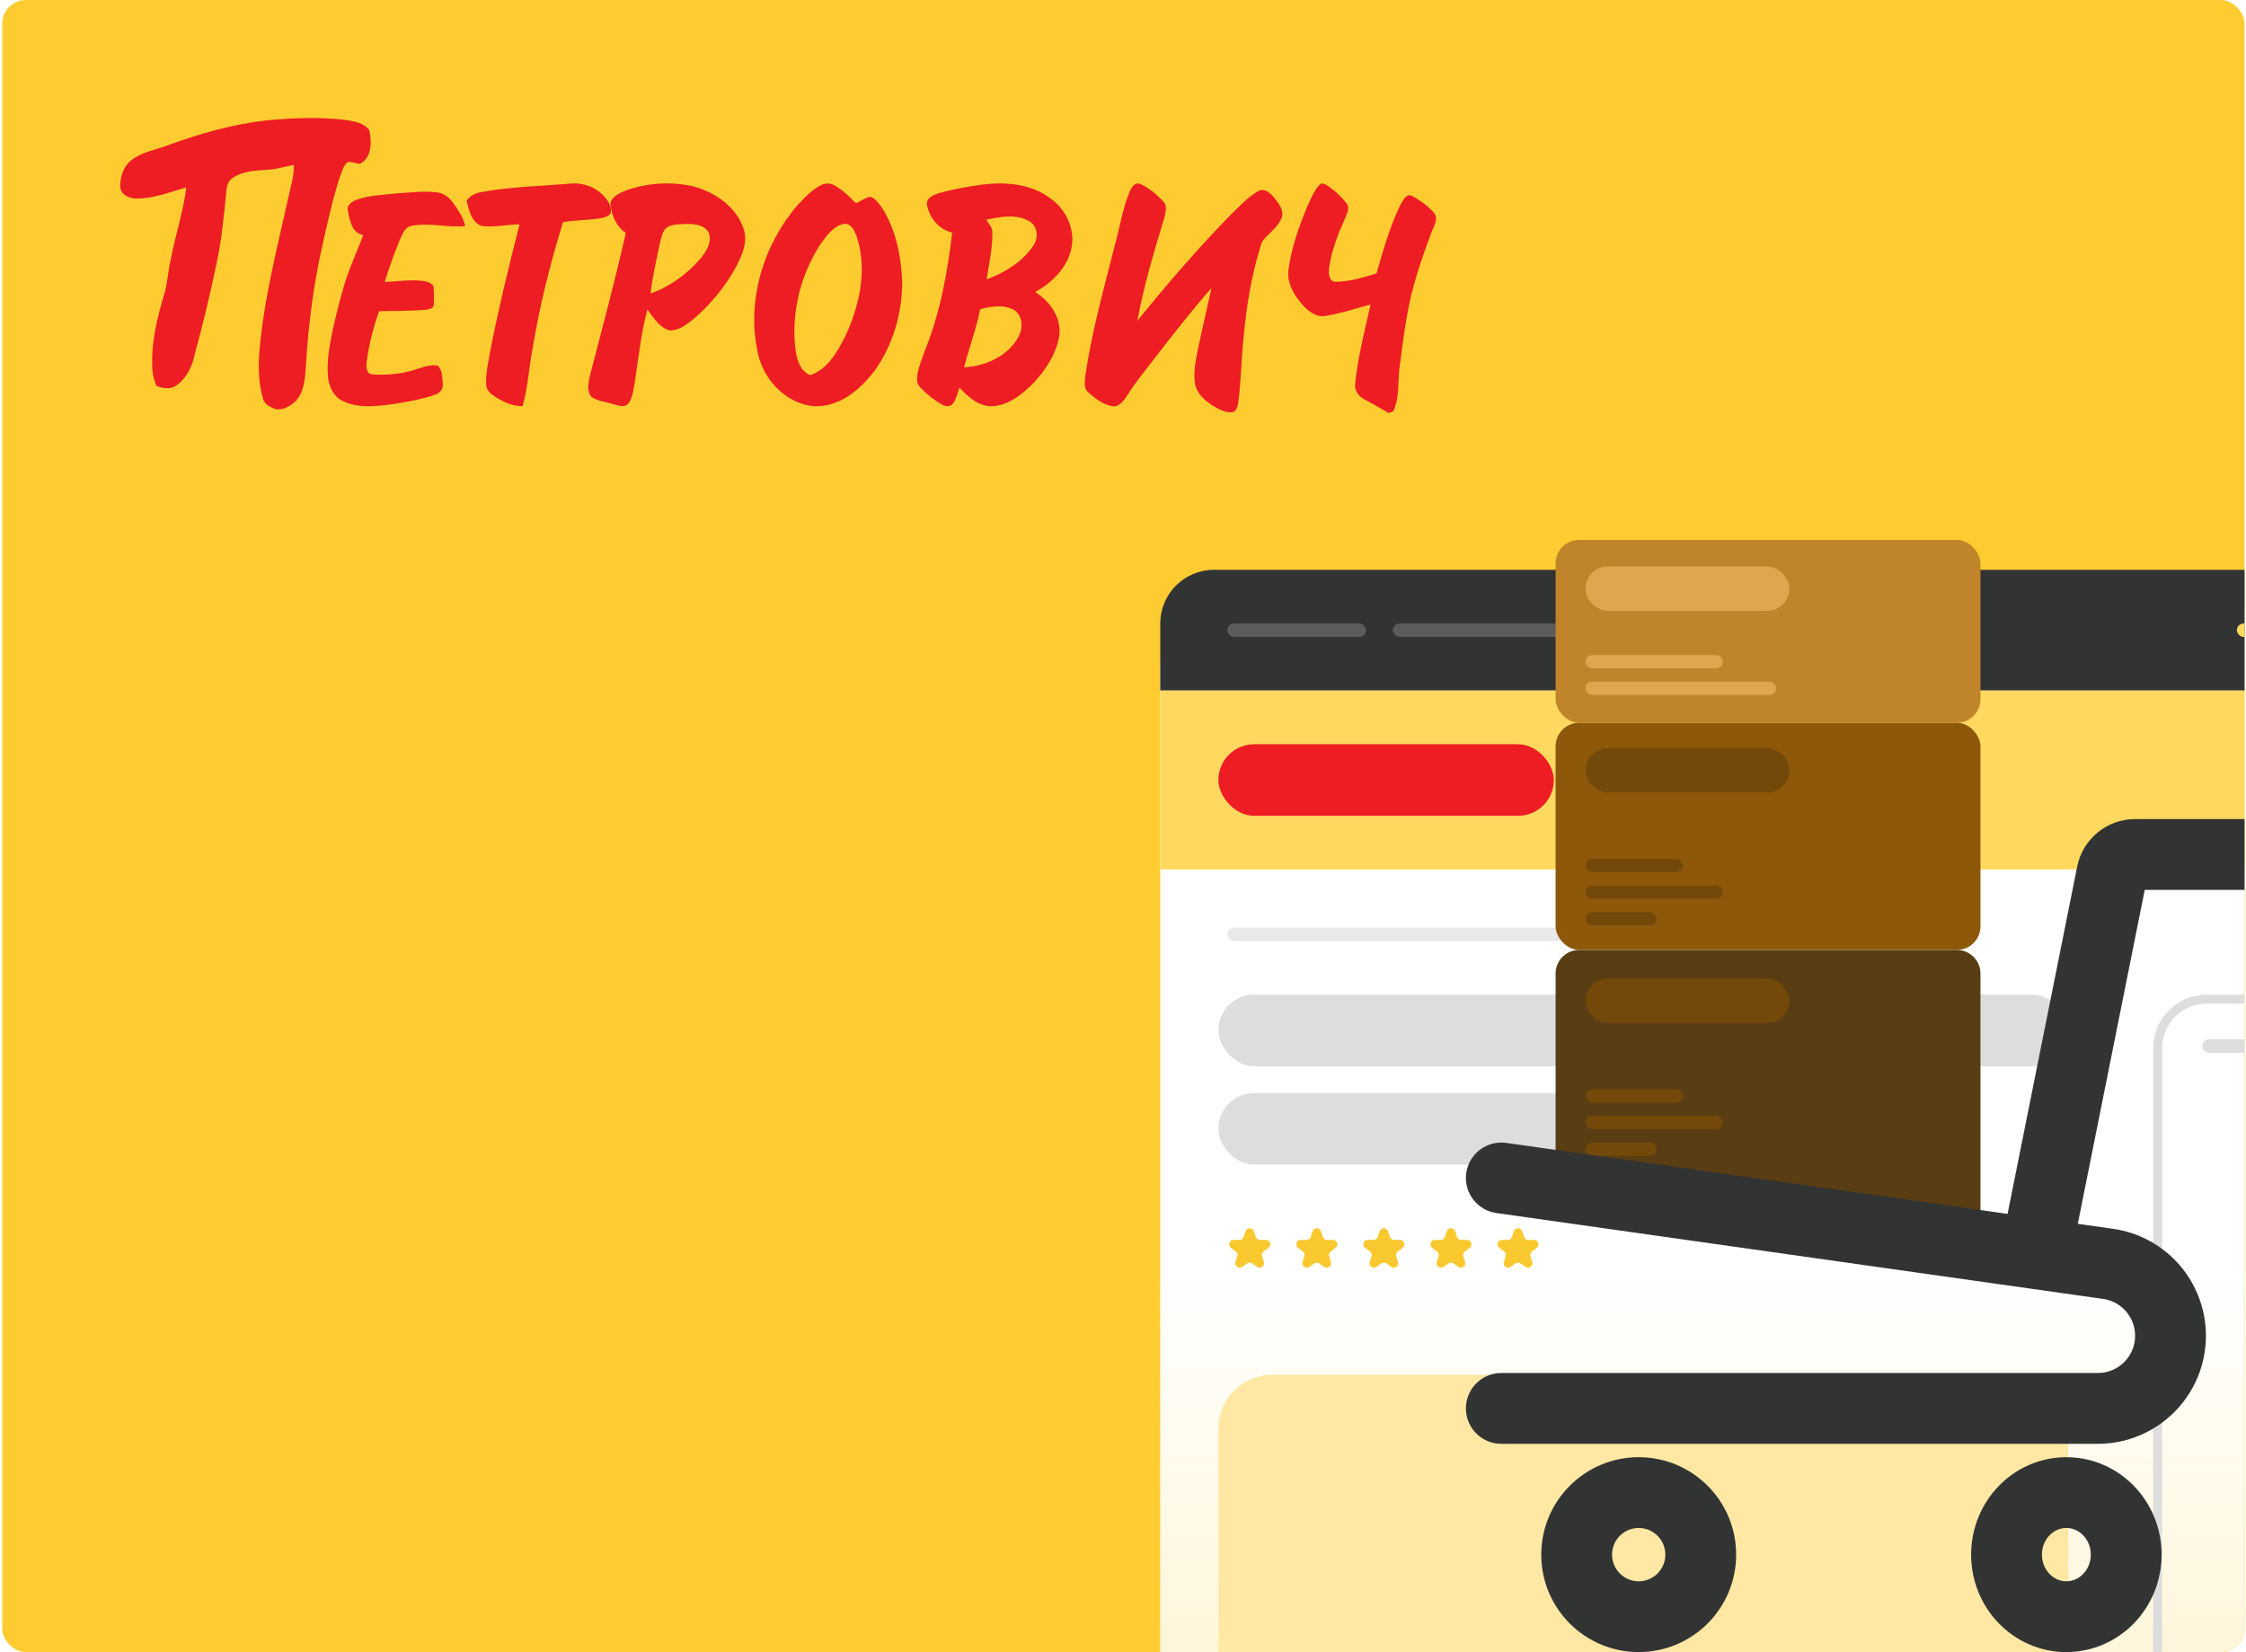 <svg width="609" height="448" viewBox="0 0 609 448" fill="none" xmlns="http://www.w3.org/2000/svg">
<g clip-path="url(#clip0_30215_28998)">
<rect x="0.6" width="608" height="448" rx="6.4" fill="#FECC31"/>
<path fill-rule="evenodd" clip-rule="evenodd" d="M45.447 39.417C54.13 36.232 63.099 33.668 72.311 32.648C79.406 31.956 86.584 31.677 93.679 32.528C95.974 32.882 98.686 33.275 100.14 35.321C100.823 38.397 100.872 42.797 97.602 44.435C96.449 44.44 95.297 43.658 94.169 44.026C93.13 44.922 92.798 46.336 92.303 47.561C90.428 53.111 89.167 58.845 87.866 64.554C85.174 76.012 83.586 87.719 82.928 99.472C82.711 102.886 82.419 106.808 79.683 109.223C78.154 110.442 75.953 111.622 74.018 110.676C72.841 110.158 71.584 109.377 71.292 108.013C70.07 103.951 70.05 99.646 70.323 95.445C71.51 81.094 75.196 67.122 78.283 53.101C78.842 50.338 79.821 47.615 79.643 44.748C77.204 45.136 74.839 45.983 72.351 46.032C69.19 46.261 65.781 46.411 63.06 48.248C61.932 48.974 61.506 50.338 61.403 51.607C60.715 58.297 60.141 65.022 58.681 71.602C56.965 79.795 55.035 87.948 52.814 96.022C52.166 99.297 50.617 102.587 47.822 104.529C46.219 105.688 44.131 105.315 42.42 104.638C41.895 103.289 41.41 101.896 41.336 100.437C40.822 93.125 42.677 85.923 44.75 78.984C45.477 76.211 45.591 73.324 46.269 70.537C47.505 63.927 49.667 57.496 50.538 50.816C46.006 52.1 41.485 53.947 36.706 53.822C34.875 53.778 32.698 52.722 32.604 50.642C32.53 48.009 33.48 45.166 35.563 43.469C38.427 41.224 42.118 40.662 45.447 39.417ZM222.408 50.313C223.536 49.651 225 49.572 226.163 50.214C228.449 51.433 230.299 53.31 232.105 55.146C233.396 54.509 234.613 53.608 236.053 53.349C237.458 53.867 238.338 55.241 239.199 56.406C242.969 62.384 244.364 69.566 244.627 76.55C244.587 85.022 242.118 93.593 237.171 100.497C234.326 104.255 230.734 107.675 226.242 109.292C223.229 110.402 219.801 110.492 216.808 109.267C210.98 107.072 206.666 101.597 205.439 95.509C202.396 81.498 206.987 66.45 216.199 55.699C218.045 53.678 219.989 51.647 222.408 50.313ZM222.596 66.022C217.134 74.305 214.537 84.554 215.65 94.449C215.982 97.242 216.832 100.527 219.682 101.721C224.387 100.173 226.955 95.499 229.117 91.363C233.04 83.006 235.281 73.135 232.288 64.121C231.704 62.563 230.72 60.343 228.681 60.726C225.94 61.353 224.194 63.887 222.596 66.022ZM306.28 52.025C306.765 50.856 307.735 49.233 309.248 49.915C311.564 50.98 313.572 52.667 315.324 54.514C316.64 55.724 316.046 57.65 315.675 59.148C312.9 68.327 310.124 77.53 308.393 86.978C316.353 77.147 324.635 67.555 333.456 58.496C335.89 56.177 338.156 53.569 341.094 51.881C342.702 50.831 344.429 52.334 345.448 53.534C346.606 55.032 348.124 56.839 347.6 58.875C346.729 61.244 344.666 62.842 342.959 64.589C341.881 65.629 341.737 67.217 341.282 68.576C339.096 76.012 337.908 83.708 337.216 91.423C336.548 97.242 336.558 103.125 335.776 108.934C335.662 109.875 335.425 110.87 334.752 111.572C333.213 112.249 331.541 111.418 330.156 110.741C327.544 109.352 324.803 107.371 324.08 104.315C323.576 101.458 324.056 98.546 324.6 95.733C325.802 89.82 327.222 83.957 328.513 78.063C323.027 84.32 317.926 90.9 312.83 97.471C310.396 100.651 307.819 103.727 305.701 107.137C304.727 108.546 303.539 110.512 301.536 110.128C299.032 109.685 296.9 108.038 295.06 106.36C293.62 105.156 294.253 103.11 294.337 101.497C296.113 89.611 299.388 78.023 302.312 66.381C303.663 61.607 304.365 56.625 306.28 52.025ZM357.806 50.089C358.454 49.402 359.419 49.995 360.052 50.398C361.932 51.707 363.659 53.275 365.079 55.082C366.019 56.162 365.346 57.64 364.901 58.78C362.907 63.185 361.091 67.76 360.384 72.573C360.201 74.021 360.26 76.51 362.279 76.406C366.034 76.366 369.675 75.226 373.242 74.141C375.087 67.76 376.873 61.294 379.832 55.326C380.465 54.345 381.272 52.503 382.716 53.051C384.997 54.236 387.129 55.813 388.861 57.735C390.236 59.437 388.613 61.518 388.054 63.225C385.363 70.487 382.805 77.859 381.524 85.524C380.688 90.293 380.064 95.096 379.446 99.9C379.05 103.777 379.446 107.884 377.818 111.522C377.393 111.681 376.972 111.841 376.557 112C374.34 110.691 372.074 109.471 369.828 108.227C368.275 107.406 367.162 105.708 367.459 103.902C368.201 96.679 370.076 89.636 371.619 82.558C367.543 83.693 363.501 85.022 359.32 85.689C356.857 86.087 354.724 84.38 353.186 82.657C350.855 80.009 348.782 76.585 349.396 72.896C350.237 67.078 352.181 61.473 354.442 56.067C355.422 54.011 356.218 51.767 357.806 50.089ZM130.645 52.07C138.521 50.617 146.556 50.468 154.521 49.81C158.518 49.347 162.783 51.199 164.905 54.693C165.484 55.684 165.949 56.953 165.459 58.073C164.851 58.606 164.094 58.929 163.307 59.089C159.79 59.785 156.173 59.606 152.651 60.258C149.148 71.642 146.229 83.21 144.334 94.977C143.375 100.014 143.127 105.196 141.697 110.128C139.07 110.233 136.636 109.038 134.44 107.724C133.292 106.953 131.936 105.962 131.833 104.449C131.64 101.094 132.515 97.809 133.055 94.529C135.291 83.21 138.012 71.99 140.881 60.821C137.497 60.886 134.113 61.687 130.729 61.309C127.85 60.383 127.157 57.018 126.519 54.44C127.464 53.036 129.013 52.299 130.645 52.07ZM170.056 51.513C168.289 52.239 165.969 53.066 165.509 55.156C165.786 58.218 167.038 61.413 169.684 63.16C166.736 76.276 163.228 89.253 159.859 102.259C159.557 104.036 158.974 106.415 160.552 107.754C162.293 108.829 164.411 108.969 166.325 109.611C167.602 109.909 169.353 110.711 170.367 109.432C171.391 108.137 171.589 106.41 171.94 104.837C173.039 97.854 173.712 90.781 175.537 83.936C177.17 86.112 178.733 88.755 181.484 89.596C183.799 89.765 185.808 88.202 187.579 86.888C192.477 82.841 196.598 77.844 199.641 72.254C201.189 69.208 202.802 65.649 201.684 62.19C199.764 56.202 194.109 52.259 188.301 50.622C182.32 49.153 175.883 49.566 170.056 51.513ZM180.252 62.244C181.563 60.701 183.824 60.876 185.654 60.746C187.97 60.686 190.988 60.786 192.195 63.16C193.15 65.798 191.388 68.342 189.785 70.283C186.179 74.424 181.568 77.779 176.378 79.581C176.893 75.385 177.808 71.254 178.659 67.117C179.089 65.47 179.277 63.683 180.252 62.244ZM254.62 52.374C258.439 51.264 262.373 50.627 266.301 50.059C272.539 49.273 279.357 49.8 284.591 53.638C289.014 56.595 291.705 62.279 290.458 67.575C289.261 72.752 285.185 76.699 280.702 79.208C284.759 81.722 288.039 86.395 287.178 91.378C286.258 96.176 283.478 100.437 280.168 103.926C277.313 106.793 273.895 109.586 269.759 110.104C265.846 110.616 262.6 107.804 260.146 105.096C259.637 106.565 259.315 108.157 258.4 109.442C257.717 110.382 256.367 110.268 255.476 109.73C253.21 108.456 251.147 106.798 249.401 104.877C248.48 104.006 248.664 102.637 248.758 101.502C249.173 99.078 250.182 96.808 251.004 94.509C254.996 84.474 256.94 73.757 258.167 63.066C254.482 62.205 251.721 58.805 251.3 55.077C251.523 53.419 253.245 52.802 254.62 52.374ZM267.384 59.562C268.057 60.632 269.145 61.647 269.076 63.026C269.14 67.322 268.156 71.537 267.533 75.763C272.421 73.922 277.215 71.055 280.183 66.62C281.623 64.599 281.444 61.383 279.164 60.049C275.636 57.874 271.204 58.84 267.384 59.562ZM265.786 83.842C264.703 89.198 262.788 94.33 261.403 99.606C267.162 99.327 273.217 96.654 276.101 91.418C277.477 89.058 277.368 85.345 274.736 83.932C271.956 82.543 268.67 83.085 265.786 83.842ZM107.442 52.434C103.831 52.887 100.095 52.911 96.637 54.186C95.44 54.654 93.916 55.639 94.332 57.167C94.827 59.736 95.41 63.2 98.488 63.748C97.196 67.237 95.668 70.627 94.386 74.121C92.719 78.83 91.542 83.698 90.428 88.561C89.464 93.12 88.479 97.784 88.959 102.468C89.266 105.076 90.626 107.799 93.159 108.834C97.32 110.79 102.04 110.158 106.438 109.611C110.376 108.974 114.354 108.332 118.119 106.968C119.42 106.569 120.266 105.255 120.053 103.892C119.87 102.289 119.974 100.333 118.702 99.148C116.342 98.725 114.111 99.82 111.895 100.442C108.377 101.467 104.667 101.751 101.026 101.547C99.225 101.467 99.289 99.267 99.433 97.953C100.076 93.329 101.209 88.765 102.812 84.385C106.913 84.295 111.029 84.33 115.12 84.046C116.06 83.907 117.649 83.787 117.619 82.503C117.654 80.831 117.748 79.128 117.51 77.471C116.847 76.764 115.937 76.326 114.977 76.231C111.435 75.689 107.858 76.371 104.306 76.45C105.473 72.613 106.873 68.85 108.377 65.131C109.075 63.638 109.678 61.612 111.534 61.269C116.372 60.263 121.265 61.776 126.133 61.314C125.698 59.079 124.387 57.182 123.11 55.36C122.037 53.733 120.439 52.349 118.435 52.16C114.784 51.702 111.098 52.269 107.442 52.434Z" fill="#EE1D23"/>
<g filter="url(#filter0_d_30215_28998)">
<path d="M314.6 169.079C314.6 161.042 321.115 154.527 329.152 154.527H663.857C671.894 154.527 678.41 161.042 678.41 169.079V448H314.6V169.079Z" fill="white"/>
<path d="M314.6 169.079C314.6 161.042 321.115 154.527 329.152 154.527H663.857C671.894 154.527 678.41 161.042 678.41 169.079V448H314.6V169.079Z" fill="url(#paint0_linear_30215_28998)" fill-opacity="0.2"/>
</g>
<path d="M314.6 169.079C314.6 161.042 321.115 154.527 329.152 154.527H663.857C671.894 154.527 678.41 161.042 678.41 169.079V187.27H314.6V169.079Z" fill="#323333"/>
<rect x="314.6" y="187.27" width="363.81" height="48.508" fill="#FFD860"/>
<rect x="330.365" y="201.822" width="90.952" height="19.403" rx="9.702" fill="#EE1D23"/>
<rect x="330.365" y="269.733" width="230.413" height="19.403" rx="9.702" fill="#DDDDDD"/>
<rect x="330.365" y="296.413" width="147.949" height="19.403" rx="9.702" fill="#DDDDDD"/>
<path d="M330.365 387.365C330.365 379.328 336.881 372.813 344.918 372.813H546.226C554.263 372.813 560.778 379.328 560.778 387.365V448H330.365V387.365Z" fill="#FFE8A4"/>
<path d="M585.032 284.286C585.032 276.918 591.004 270.946 598.372 270.946H648.092C655.46 270.946 661.432 276.918 661.432 284.286V460.127H585.032V284.286Z" stroke="#DDDDDD" stroke-width="2.425"/>
<rect x="428.594" y="201.822" width="40.019" height="19.403" rx="9.702" fill="#DFB42F"/>
<rect x="332.791" y="169.079" width="37.594" height="3.638" rx="1.819" fill="#5C5C5C"/>
<rect x="597.159" y="281.86" width="15.765" height="3.638" rx="1.819" fill="#DDDDDD"/>
<rect x="332.791" y="251.543" width="191.606" height="3.638" rx="1.819" fill="#E9E9E9"/>
<rect x="377.661" y="169.079" width="59.422" height="3.638" rx="1.819" fill="#5C5C5C"/>
<rect x="444.359" y="169.079" width="24.254" height="3.638" rx="1.819" fill="#5C5C5C"/>
<rect x="606.524" y="169.079" width="46.083" height="3.638" rx="1.819" fill="#FFD860"/>
<path d="M337.701 333.918C338.064 332.801 339.644 332.801 340.007 333.918L340.488 335.396C340.65 335.896 341.116 336.234 341.641 336.234H343.195C344.37 336.234 344.858 337.737 343.908 338.428L342.651 339.341C342.226 339.65 342.048 340.198 342.21 340.697L342.69 342.175C343.053 343.293 341.775 344.222 340.824 343.531L339.567 342.618C339.142 342.309 338.566 342.309 338.141 342.618L336.884 343.531C335.934 344.222 334.655 343.293 335.018 342.175L335.498 340.697C335.66 340.198 335.483 339.65 335.058 339.341L333.8 338.428C332.85 337.737 333.338 336.234 334.513 336.234H336.067C336.593 336.234 337.058 335.896 337.221 335.396L337.701 333.918Z" fill="#FAC82F"/>
<path d="M355.891 333.918C356.254 332.801 357.835 332.801 358.198 333.918L358.678 335.396C358.841 335.896 359.306 336.234 359.832 336.234H361.386C362.56 336.234 363.049 337.737 362.098 338.428L360.841 339.341C360.416 339.65 360.238 340.198 360.401 340.697L360.881 342.175C361.244 343.293 359.965 344.222 359.015 343.531L357.757 342.618C357.332 342.309 356.757 342.309 356.332 342.618L355.074 343.531C354.124 344.222 352.845 343.293 353.208 342.175L353.689 340.697C353.851 340.198 353.673 339.65 353.248 339.341L351.991 338.428C351.04 337.737 351.529 336.234 352.703 336.234H354.258C354.783 336.234 355.249 335.896 355.411 335.396L355.891 333.918Z" fill="#FAC82F"/>
<path d="M374.082 333.918C374.445 332.801 376.025 332.801 376.388 333.918L376.869 335.396C377.031 335.896 377.497 336.234 378.022 336.234H379.576C380.751 336.234 381.239 337.737 380.289 338.428L379.032 339.341C378.607 339.65 378.429 340.197 378.591 340.697L379.071 342.175C379.434 343.292 378.156 344.222 377.205 343.531L375.948 342.618C375.523 342.309 374.947 342.309 374.522 342.618L373.265 343.531C372.314 344.222 371.036 343.292 371.399 342.175L371.879 340.697C372.041 340.197 371.863 339.65 371.438 339.341L370.181 338.428C369.231 337.737 369.719 336.234 370.894 336.234H372.448C372.973 336.234 373.439 335.896 373.601 335.396L374.082 333.918Z" fill="#FAC82F"/>
<path d="M392.272 333.918C392.635 332.801 394.216 332.801 394.579 333.918L395.059 335.396C395.221 335.896 395.687 336.234 396.212 336.234H397.767C398.941 336.234 399.43 337.737 398.479 338.428L397.222 339.341C396.797 339.65 396.619 340.198 396.781 340.697L397.262 342.175C397.625 343.293 396.346 344.222 395.396 343.531L394.138 342.618C393.713 342.309 393.138 342.309 392.713 342.618L391.455 343.531C390.505 344.222 389.226 343.293 389.589 342.175L390.069 340.697C390.232 340.198 390.054 339.65 389.629 339.341L388.371 338.428C387.421 337.737 387.91 336.234 389.084 336.234H390.638C391.164 336.234 391.629 335.896 391.792 335.396L392.272 333.918Z" fill="#FAC82F"/>
<path d="M410.462 333.918C410.826 332.801 412.406 332.801 412.769 333.918L413.249 335.396C413.412 335.896 413.877 336.234 414.403 336.234H415.957C417.132 336.234 417.62 337.737 416.67 338.428L415.412 339.341C414.987 339.65 414.81 340.197 414.972 340.697L415.452 342.175C415.815 343.292 414.536 344.222 413.586 343.531L412.329 342.618C411.904 342.309 411.328 342.309 410.903 342.618L409.646 343.531C408.695 344.222 407.417 343.292 407.78 342.175L408.26 340.697C408.422 340.197 408.244 339.65 407.819 339.341L406.562 338.428C405.612 337.737 406.1 336.234 407.275 336.234H408.829C409.354 336.234 409.82 335.896 409.982 335.396L410.462 333.918Z" fill="#FAC82F"/>
<path d="M421.8 312.2L537 329.6V264C537 260.465 534.134 257.6 530.6 257.6H428.2C424.665 257.6 421.8 260.465 421.8 264V312.2Z" fill="#593D13"/>
<rect x="421.8" y="196" width="115.2" height="61.6" rx="6.4" fill="#8D5809"/>
<rect x="421.8" y="146.4" width="115.2" height="49.6" rx="6.4" fill="#C0842A"/>
<rect x="429.912" y="153.61" width="55.276" height="12.017" rx="6.008" fill="#E0A64F"/>
<rect x="429.912" y="202.877" width="55.276" height="12.017" rx="6.008" fill="#73490A"/>
<rect x="429.912" y="265.363" width="55.276" height="12.017" rx="6.008" fill="#73490A"/>
<rect x="429.912" y="177.643" width="37.251" height="3.605" rx="1.802" fill="#E0A64F"/>
<rect x="429.912" y="232.919" width="26.436" height="3.605" rx="1.802" fill="#73490A"/>
<rect x="429.912" y="295.404" width="26.436" height="3.605" rx="1.802" fill="#73490A"/>
<rect x="429.912" y="184.853" width="51.671" height="3.605" rx="1.802" fill="#E0A64F"/>
<rect x="429.912" y="240.128" width="37.251" height="3.605" rx="1.802" fill="#73490A"/>
<rect x="429.912" y="302.614" width="37.251" height="3.605" rx="1.802" fill="#73490A"/>
<rect x="429.912" y="247.338" width="19.226" height="3.605" rx="1.802" fill="#73490A"/>
<rect x="429.912" y="309.824" width="19.226" height="3.605" rx="1.802" fill="#73490A"/>
<path d="M552.48 337.462L572.646 236.859C573.246 233.869 575.872 231.717 578.921 231.717H640.2" stroke="#323333" stroke-width="19.2" stroke-linecap="round"/>
<path d="M407.081 381.923H568.835C579.712 381.923 588.529 373.105 588.529 362.228V362.228C588.529 352.418 581.309 344.103 571.595 342.728L407.081 319.437" stroke="#323333" stroke-width="19.2" stroke-linecap="round"/>
<circle cx="444.332" cy="421.577" r="16.823" stroke="#323333" stroke-width="19.2" stroke-linecap="round"/>
<ellipse cx="560.291" cy="421.577" rx="16.222" ry="16.823" stroke="#323333" stroke-width="19.2" stroke-linecap="round"/>
</g>
<defs>
<filter id="filter0_d_30215_28998" x="278.219" y="130.273" width="436.571" height="366.235" filterUnits="userSpaceOnUse" color-interpolation-filters="sRGB">
<feFlood flood-opacity="0" result="BackgroundImageFix"/>
<feColorMatrix in="SourceAlpha" type="matrix" values="0 0 0 0 0 0 0 0 0 0 0 0 0 0 0 0 0 0 127 0" result="hardAlpha"/>
<feOffset dy="12.127"/>
<feGaussianBlur stdDeviation="18.191"/>
<feComposite in2="hardAlpha" operator="out"/>
<feColorMatrix type="matrix" values="0 0 0 0 0.762 0 0 0 0 0.592 0 0 0 0 0.067 0 0 0 1 0"/>
<feBlend mode="normal" in2="BackgroundImageFix" result="effect1_dropShadow_30215_28998"/>
<feBlend mode="normal" in="SourceGraphic" in2="effect1_dropShadow_30215_28998" result="shape"/>
</filter>
<linearGradient id="paint0_linear_30215_28998" x1="496.505" y1="448" x2="496.505" y2="333.4" gradientUnits="userSpaceOnUse">
<stop stop-color="#FECC31"/>
<stop offset="1" stop-color="#FECC31" stop-opacity="0"/>
</linearGradient>
<clipPath id="clip0_30215_28998">
<rect x="0.6" width="608" height="448" rx="6.4" fill="white"/>
</clipPath>
</defs>
</svg>
